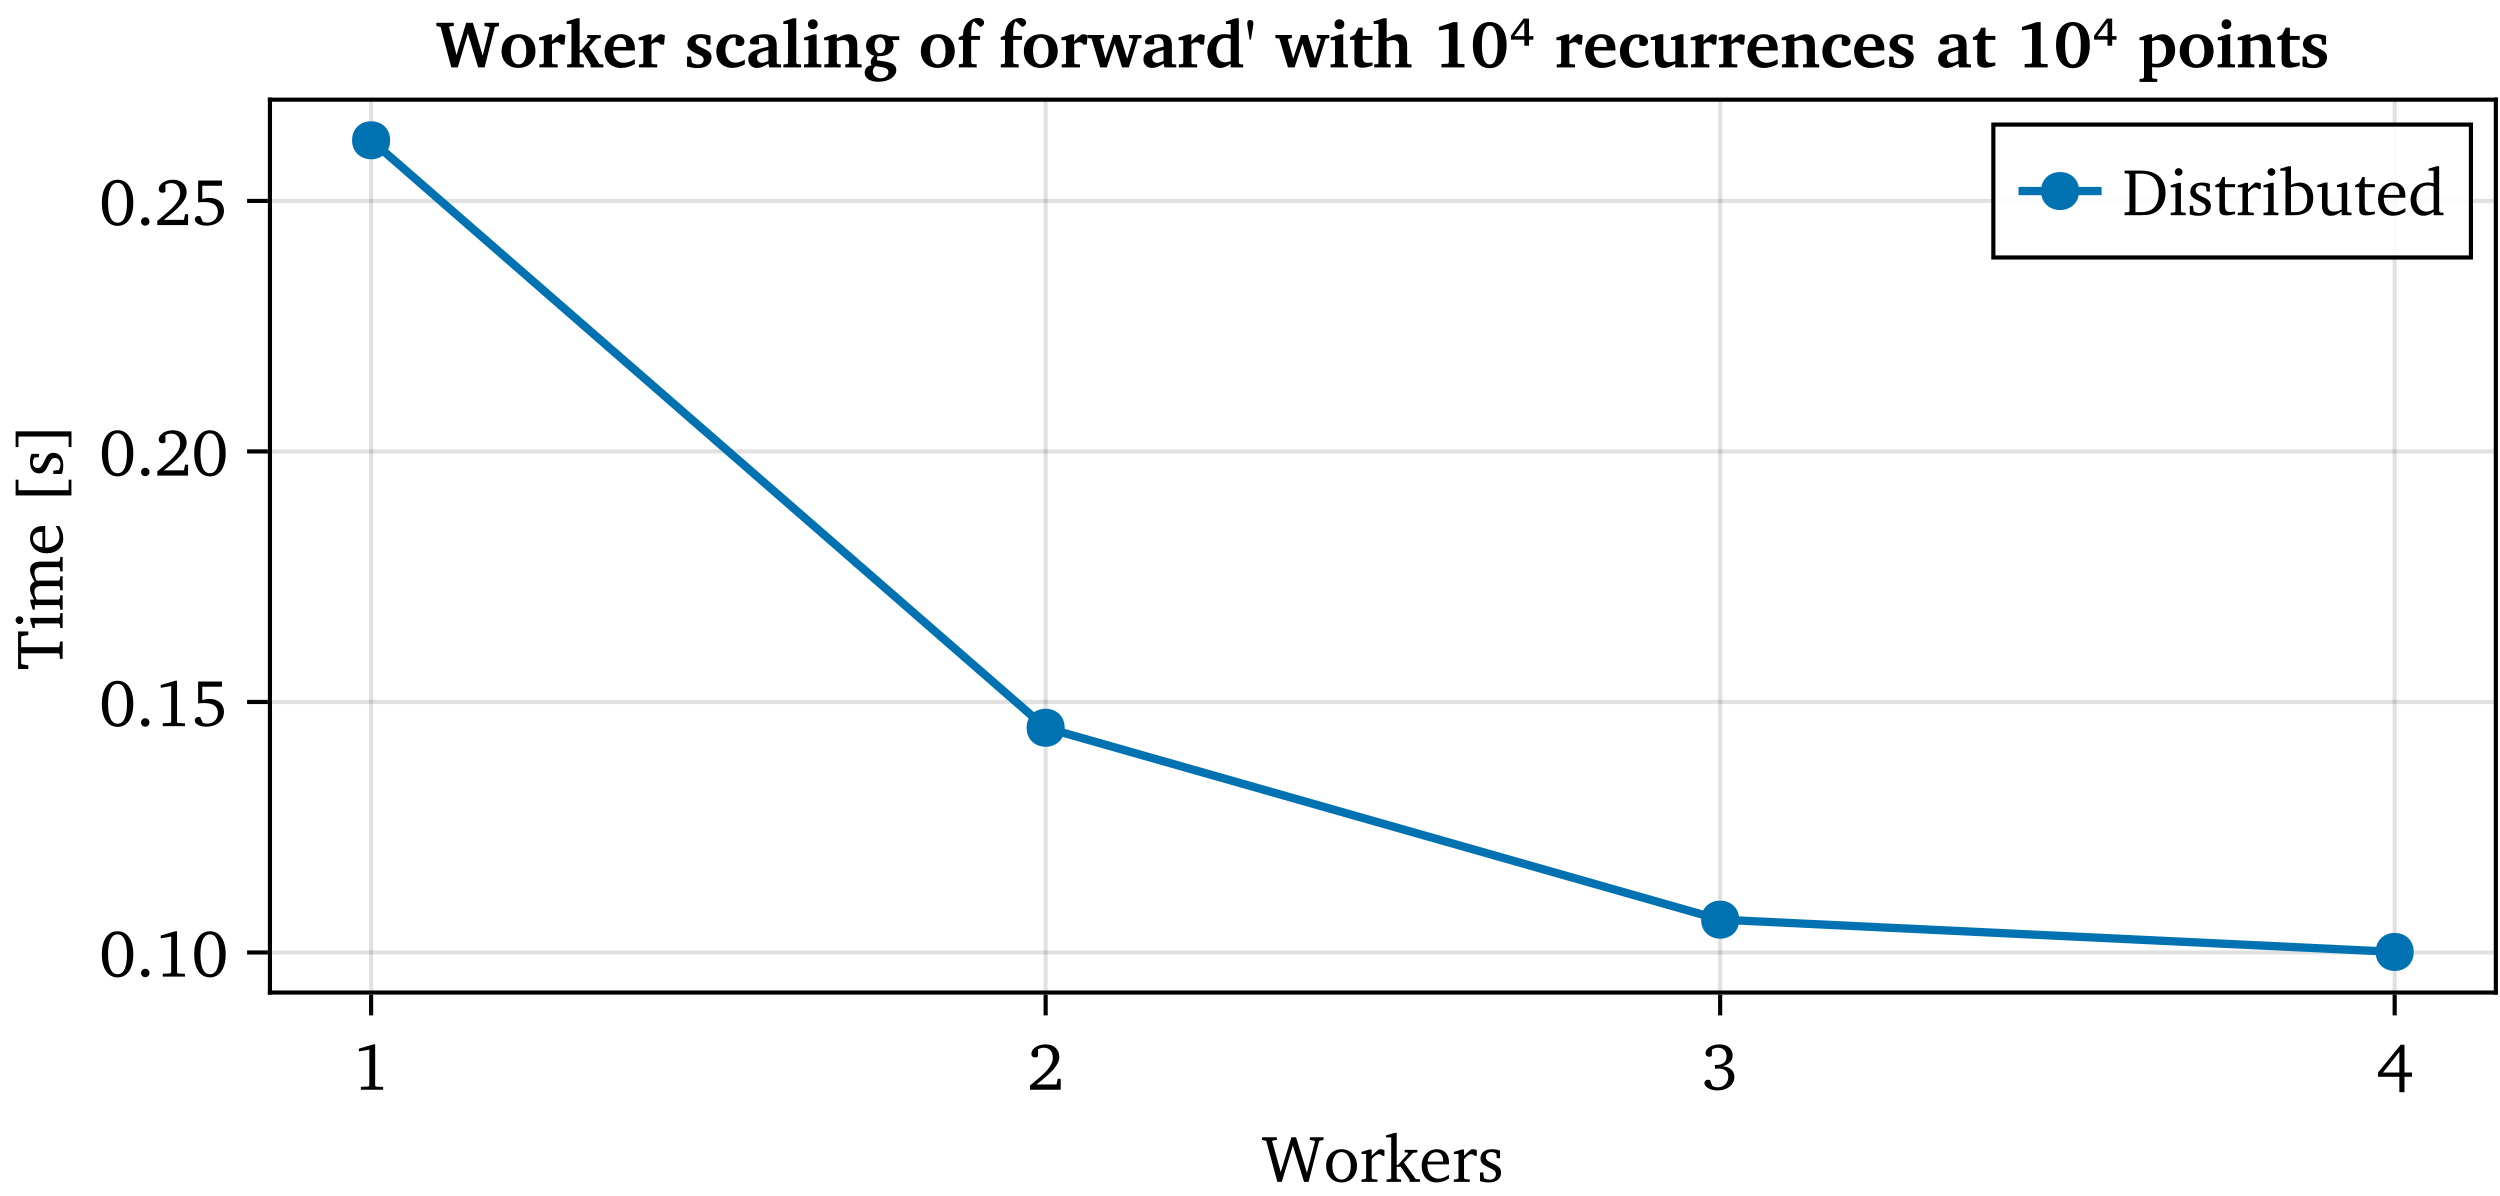 <?xml version="1.0" encoding="UTF-8"?>
<svg xmlns="http://www.w3.org/2000/svg" xmlns:xlink="http://www.w3.org/1999/xlink" width="602" height="288" viewBox="0 0 602 288">
<defs>
<g>
<g id="glyph-0-0-cf603970">
<path d="M 3.703 0 L 4.766 0 L 7.422 -8.75 L 10.125 0 L 11.219 0 L 13.766 -9.875 L 14.828 -10.094 L 14.828 -10.734 L 11.516 -10.734 L 11.516 -10.094 L 12.594 -9.906 L 12.766 -9.688 L 10.828 -2.172 L 8.203 -10.734 L 7.094 -10.734 L 4.516 -2.359 L 2.453 -9.75 L 2.578 -9.969 L 3.578 -10.094 L 3.578 -10.734 L 0 -10.734 L 0 -10.094 L 1.016 -9.875 Z M 3.703 0 "/>
</g>
<g id="glyph-1-0-cf603970">
<path d="M 4.297 -7.859 C 2.141 -7.859 0.594 -6.234 0.594 -3.859 C 0.594 -1.484 2.156 0.141 4.297 0.141 C 6.453 0.141 8.031 -1.484 8.031 -3.859 C 8.031 -6.219 6.469 -7.859 4.297 -7.859 Z M 4.297 -7.172 C 5.594 -7.172 6.531 -5.922 6.531 -3.859 C 6.531 -1.781 5.594 -0.547 4.297 -0.547 C 3.031 -0.547 2.094 -1.797 2.094 -3.859 C 2.094 -5.938 3.016 -7.172 4.297 -7.172 Z M 4.297 -7.172 "/>
</g>
<g id="glyph-1-1-cf603970">
<path d="M 0.484 0 L 4.344 0 L 4.344 -0.578 L 3.219 -0.656 L 2.938 -0.906 L 2.938 -5.484 C 3.594 -6.25 4.156 -6.656 4.688 -6.656 C 5.031 -6.656 5.297 -6.531 5.5 -6.266 L 6.016 -6.266 L 6.016 -7.641 C 5.688 -7.797 5.375 -7.859 5.062 -7.859 C 4.922 -7.859 4.781 -7.859 4.656 -7.828 C 4.078 -7.359 3.5 -6.844 2.938 -6.266 L 2.938 -7.781 L 2.344 -7.781 L 0.484 -7.203 L 0.484 -6.703 L 1.609 -6.703 L 1.609 -0.906 L 1.328 -0.656 L 0.484 -0.578 Z M 0.484 0 "/>
</g>
<g id="glyph-1-2-cf603970">
<path d="M 0.406 0 L 3.906 0 L 3.906 -0.578 L 3.156 -0.656 L 2.859 -0.906 L 2.859 -3.625 L 3.797 -3.625 L 5.953 -0.531 L 5.953 0 L 8.453 0 L 8.453 -0.609 L 7.422 -0.688 L 4.609 -4.656 L 6.797 -6.969 L 7.828 -7.109 L 7.828 -7.703 L 4.781 -7.703 L 4.781 -7.109 L 5.5 -7.047 L 5.609 -6.812 L 3.172 -4.078 L 2.859 -4.078 L 2.859 -11.781 L 2.25 -11.781 L 0.297 -11.203 L 0.297 -10.703 L 1.531 -10.703 L 1.531 -0.906 L 1.266 -0.656 L 0.406 -0.578 Z M 0.406 0 "/>
</g>
<g id="glyph-1-3-cf603970">
<path d="M 7.172 -1.703 C 6.25 -1.094 5.453 -0.766 4.656 -0.766 C 3.047 -0.766 1.969 -1.984 1.969 -4.031 C 1.969 -4.078 1.969 -4.141 1.969 -4.203 L 7.156 -4.203 C 7.172 -4.391 7.172 -4.547 7.172 -4.703 C 7.172 -6.672 6.031 -7.859 4.281 -7.859 C 2.141 -7.859 0.594 -6.203 0.594 -3.797 C 0.594 -1.438 2.047 0.141 4.156 0.141 C 5.172 0.141 6.203 -0.172 7.172 -0.812 Z M 5.75 -4.875 L 2.047 -4.875 C 2.141 -6.234 3.062 -7.141 4.078 -7.141 C 5.156 -7.141 5.75 -6.438 5.75 -5.141 C 5.75 -5.062 5.75 -4.953 5.75 -4.875 Z M 5.75 -4.875 "/>
</g>
<g id="glyph-1-4-cf603970">
<path d="M 5.5 -7.5 C 4.953 -7.75 4.344 -7.859 3.625 -7.859 C 1.812 -7.859 0.797 -7.031 0.797 -5.609 C 0.797 -4.547 1.5 -4.031 2.859 -3.422 C 3.922 -2.938 4.5 -2.656 4.5 -1.828 C 4.5 -1.078 3.922 -0.531 2.984 -0.531 C 2.531 -0.531 2.078 -0.656 1.625 -0.906 L 1.438 -2.266 L 0.672 -2.266 L 0.672 -0.188 C 1.234 0.016 1.938 0.141 2.75 0.141 C 4.641 0.141 5.75 -0.766 5.75 -2.25 C 5.75 -2.844 5.516 -3.328 5.141 -3.625 C 4.609 -4.062 4 -4.281 3.438 -4.562 C 2.547 -4.984 2.078 -5.328 2.078 -6.016 C 2.078 -6.734 2.562 -7.172 3.406 -7.172 C 3.797 -7.172 4.172 -7.062 4.594 -6.828 L 4.719 -5.703 L 5.5 -5.703 Z M 5.5 -7.5 "/>
</g>
<g id="glyph-2-0-cf603970">
<path d="M 0.484 0 L 4.344 0 L 4.344 -0.578 L 3.219 -0.656 L 2.938 -0.906 L 2.938 -5.484 C 3.594 -6.25 4.156 -6.656 4.688 -6.656 C 5.031 -6.656 5.297 -6.531 5.5 -6.266 L 6.016 -6.266 L 6.016 -7.641 C 5.688 -7.797 5.375 -7.859 5.062 -7.859 C 4.922 -7.859 4.781 -7.859 4.656 -7.828 C 4.078 -7.359 3.5 -6.844 2.938 -6.266 L 2.938 -7.781 L 2.344 -7.781 L 0.484 -7.203 L 0.484 -6.703 L 1.609 -6.703 L 1.609 -0.906 L 1.328 -0.656 L 0.484 -0.578 Z M 0.484 0 "/>
</g>
<g id="glyph-3-0-cf603970">
<path d="M 4.969 -10.922 L 1.5 -9.891 L 1.5 -9.219 L 4.016 -9.656 L 4.016 -1.062 L 3.828 -0.781 L 1.984 -0.688 L 1.984 0 L 7.344 0 L 7.344 -0.672 L 5.609 -0.75 L 5.422 -0.984 L 5.422 -10.922 Z M 4.969 -10.922 "/>
</g>
<g id="glyph-3-1-cf603970">
<path d="M 2.25 -1.266 C 5.797 -4.078 7.734 -5.891 7.734 -7.906 C 7.734 -9.719 6.469 -10.922 4.406 -10.922 C 2.422 -10.922 1.016 -9.797 1.016 -8.672 C 1.016 -8.125 1.344 -7.781 1.906 -7.781 C 2.156 -7.781 2.406 -7.859 2.625 -8.016 L 2.625 -9.734 C 3.109 -10 3.562 -10.109 4.047 -10.109 C 5.375 -10.109 6.172 -9.219 6.172 -7.703 C 6.172 -5.594 4.172 -3.859 0.672 -1.016 L 0.672 0 L 8.078 0 L 8.078 -2.625 L 7.359 -2.625 L 7.078 -1.266 Z M 2.25 -1.266 "/>
</g>
<g id="glyph-3-2-cf603970">
<path d="M 5.078 -5.641 C 6.641 -6.094 7.453 -7.016 7.453 -8.234 C 7.453 -9.859 6.219 -10.922 4.297 -10.922 C 2.297 -10.922 0.922 -9.859 0.922 -8.797 C 0.922 -8.281 1.281 -7.938 1.797 -7.938 C 2.047 -7.938 2.25 -8 2.453 -8.141 L 2.453 -9.641 C 2.906 -9.969 3.406 -10.109 3.969 -10.109 C 5.203 -10.109 6 -9.297 6 -8.031 C 6 -6.734 5.141 -5.969 3.516 -5.969 C 3.406 -5.969 3.297 -5.984 3.188 -5.984 L 3.188 -5.047 C 3.484 -5.094 3.781 -5.109 4.031 -5.109 C 5.562 -5.109 6.406 -4.375 6.406 -3.109 C 6.406 -1.688 5.344 -0.578 3.891 -0.578 C 3.406 -0.578 2.953 -0.703 2.531 -0.953 L 2.031 -2.312 C 1.859 -2.391 1.703 -2.406 1.547 -2.406 C 1.047 -2.406 0.656 -2.047 0.656 -1.578 C 0.656 -0.766 1.922 0.172 3.828 0.172 C 6.281 0.172 7.875 -1.281 7.875 -3.078 C 7.875 -4.531 6.844 -5.516 5.078 -5.641 Z M 5.078 -5.641 "/>
</g>
<g id="glyph-3-3-cf603970">
<path d="M 5.891 -10.828 L 0.438 -4.141 L 0.438 -3.109 L 5.578 -3.109 L 5.578 0.594 L 6.812 0.594 L 6.812 -3.109 L 8.625 -3.109 L 8.625 -4.141 L 6.812 -4.141 L 6.812 -10.828 Z M 5.578 -9.094 L 5.578 -4.141 L 1.625 -4.141 Z M 5.578 -9.094 "/>
</g>
<g id="glyph-3-4-cf603970">
<path d="M 2.219 -1.891 C 1.656 -1.891 1.203 -1.438 1.203 -0.859 C 1.203 -0.281 1.656 0.141 2.219 0.141 C 2.781 0.141 3.234 -0.297 3.234 -0.859 C 3.234 -1.438 2.781 -1.891 2.219 -1.891 Z M 2.219 -1.891 "/>
</g>
<g id="glyph-4-0-cf603970">
<path d="M -10.734 -0.25 L -8.266 -0.25 L -8.266 -1.141 L -9.766 -1.359 L -10 -1.578 L -10 -4.047 L -0.953 -4.047 L -0.734 -3.766 L -0.656 -2.688 L 0 -2.688 L 0 -6.859 L -0.656 -6.859 L -0.734 -5.797 L -0.953 -5.5 L -10 -5.5 L -10 -7.969 L -9.766 -8.188 L -8.266 -8.422 L -8.266 -9.297 L -10.734 -9.297 Z M -10.734 -0.25 "/>
</g>
<g id="glyph-5-0-cf603970">
<path d="M -11.328 -2.469 C -11.328 -1.953 -10.922 -1.531 -10.406 -1.531 C -9.891 -1.531 -9.484 -1.953 -9.484 -2.469 C -9.484 -2.969 -9.891 -3.391 -10.406 -3.391 C -10.906 -3.391 -11.328 -2.969 -11.328 -2.469 Z M -7.781 -2.406 L -7.203 -0.562 L -6.703 -0.562 L -6.703 -1.688 L -0.906 -1.688 L -0.656 -1.406 L -0.578 -0.562 L 0 -0.562 L 0 -4.156 L -0.578 -4.156 L -0.656 -3.297 L -0.906 -3.016 L -7.781 -3.016 Z M -7.781 -2.406 "/>
</g>
<g id="glyph-6-0-cf603970">
<path d="M -6.781 -7.266 C -7.484 -6.891 -7.859 -6.281 -7.859 -5.5 C -7.859 -4.828 -7.516 -4 -6.891 -2.938 L -7.781 -2.938 L -7.781 -2.344 L -7.203 -0.484 L -6.703 -0.484 L -6.703 -1.609 L -0.906 -1.609 L -0.656 -1.344 L -0.578 -0.484 L 0 -0.484 L 0 -3.984 L -0.578 -3.984 L -0.656 -3.219 L -0.906 -2.938 L -6.266 -2.938 C -6.625 -3.641 -6.797 -4.234 -6.797 -4.766 C -6.797 -5.734 -6.266 -6.172 -5.156 -6.172 L -0.906 -6.172 L -0.656 -5.906 L -0.578 -5.141 L 0 -5.141 L 0 -8.547 L -0.578 -8.547 L -0.656 -7.797 L -0.906 -7.5 L -6.266 -7.5 C -6.609 -8.188 -6.797 -8.797 -6.797 -9.312 C -6.797 -10.297 -6.266 -10.75 -5.156 -10.75 L -0.906 -10.75 L -0.656 -10.469 L -0.578 -9.719 L 0 -9.719 L 0 -13.203 L -0.578 -13.203 L -0.656 -12.359 L -0.906 -12.078 L -5.422 -12.078 C -7.016 -12.078 -7.859 -11.281 -7.859 -10.016 C -7.859 -9.375 -7.484 -8.469 -6.781 -7.266 Z M -6.781 -7.266 "/>
</g>
<g id="glyph-6-1-cf603970">
<path d="M -11.328 -0.734 L -10.641 -0.734 L -10.641 -3.266 L 1.438 -3.266 L 1.438 -0.734 L 2.125 -0.734 L 2.125 -4.516 L -11.328 -4.516 Z M -11.328 -0.734 "/>
</g>
<g id="glyph-7-0-cf603970">
<path d="M -1.703 -7.172 C -1.094 -6.25 -0.766 -5.453 -0.766 -4.656 C -0.766 -3.047 -1.984 -1.969 -4.031 -1.969 C -4.078 -1.969 -4.141 -1.969 -4.203 -1.969 L -4.203 -7.156 C -4.391 -7.172 -4.547 -7.172 -4.703 -7.172 C -6.672 -7.172 -7.859 -6.031 -7.859 -4.281 C -7.859 -2.141 -6.203 -0.594 -3.797 -0.594 C -1.438 -0.594 0.141 -2.047 0.141 -4.156 C 0.141 -5.172 -0.172 -6.203 -0.812 -7.172 Z M -4.875 -5.75 L -4.875 -2.047 C -6.234 -2.141 -7.141 -3.062 -7.141 -4.078 C -7.141 -5.156 -6.438 -5.75 -5.141 -5.75 C -5.062 -5.75 -4.953 -5.75 -4.875 -5.75 Z M -4.875 -5.75 "/>
</g>
<g id="glyph-8-0-cf603970">
</g>
<g id="glyph-9-0-cf603970">
<path d="M -11.328 -2.219 L 2.109 -2.219 L 2.109 -6.016 L 1.438 -6.016 L 1.438 -3.484 L -10.641 -3.484 L -10.641 -6.016 L -11.328 -6.016 Z M -11.328 -2.219 "/>
</g>
<g id="glyph-10-0-cf603970">
<path d="M -7.5 -5.5 C -7.75 -4.953 -7.859 -4.344 -7.859 -3.625 C -7.859 -1.812 -7.031 -0.797 -5.609 -0.797 C -4.547 -0.797 -4.031 -1.5 -3.422 -2.859 C -2.938 -3.922 -2.656 -4.5 -1.828 -4.5 C -1.078 -4.5 -0.531 -3.922 -0.531 -2.984 C -0.531 -2.531 -0.656 -2.078 -0.906 -1.625 L -2.266 -1.438 L -2.266 -0.672 L -0.188 -0.672 C 0.016 -1.234 0.141 -1.938 0.141 -2.75 C 0.141 -4.641 -0.766 -5.75 -2.25 -5.75 C -2.844 -5.75 -3.328 -5.516 -3.625 -5.141 C -4.062 -4.609 -4.281 -4 -4.562 -3.438 C -4.984 -2.547 -5.328 -2.078 -6.016 -2.078 C -6.734 -2.078 -7.172 -2.562 -7.172 -3.406 C -7.172 -3.797 -7.062 -4.172 -6.828 -4.594 L -5.703 -4.719 L -5.703 -5.5 Z M -7.5 -5.5 "/>
</g>
<g id="glyph-11-0-cf603970">
<path d="M 4.453 -10.922 C 2.156 -10.922 0.656 -8.906 0.656 -5.375 C 0.656 -1.844 2.156 0.188 4.453 0.188 C 6.734 0.188 8.234 -1.844 8.234 -5.375 C 8.234 -8.906 6.734 -10.922 4.453 -10.922 Z M 4.453 -10.172 C 5.922 -10.172 6.719 -8.547 6.719 -5.375 C 6.719 -2.203 5.922 -0.578 4.453 -0.578 C 2.969 -0.578 2.156 -2.188 2.156 -5.359 C 2.156 -8.547 2.969 -10.172 4.453 -10.172 Z M 4.453 -10.172 "/>
</g>
<g id="glyph-12-0-cf603970">
<path d="M 2.219 -1.891 C 1.656 -1.891 1.203 -1.438 1.203 -0.859 C 1.203 -0.281 1.656 0.141 2.219 0.141 C 2.781 0.141 3.234 -0.297 3.234 -0.859 C 3.234 -1.438 2.781 -1.891 2.219 -1.891 Z M 2.219 -1.891 "/>
</g>
<g id="glyph-13-0-cf603970">
<path d="M 4.969 -10.922 L 1.5 -9.891 L 1.5 -9.219 L 4.016 -9.656 L 4.016 -1.062 L 3.828 -0.781 L 1.984 -0.688 L 1.984 0 L 7.344 0 L 7.344 -0.672 L 5.609 -0.75 L 5.422 -0.984 L 5.422 -10.922 Z M 4.969 -10.922 "/>
</g>
<g id="glyph-13-1-cf603970">
<path d="M 4.453 -10.922 C 2.156 -10.922 0.656 -8.906 0.656 -5.375 C 0.656 -1.844 2.156 0.188 4.453 0.188 C 6.734 0.188 8.234 -1.844 8.234 -5.375 C 8.234 -8.906 6.734 -10.922 4.453 -10.922 Z M 4.453 -10.172 C 5.922 -10.172 6.719 -8.547 6.719 -5.375 C 6.719 -2.203 5.922 -0.578 4.453 -0.578 C 2.969 -0.578 2.156 -2.188 2.156 -5.359 C 2.156 -8.547 2.969 -10.172 4.453 -10.172 Z M 4.453 -10.172 "/>
</g>
<g id="glyph-13-2-cf603970">
<path d="M 2.25 -1.266 C 5.797 -4.078 7.734 -5.891 7.734 -7.906 C 7.734 -9.719 6.469 -10.922 4.406 -10.922 C 2.422 -10.922 1.016 -9.797 1.016 -8.672 C 1.016 -8.125 1.344 -7.781 1.906 -7.781 C 2.156 -7.781 2.406 -7.859 2.625 -8.016 L 2.625 -9.734 C 3.109 -10 3.562 -10.109 4.047 -10.109 C 5.375 -10.109 6.172 -9.219 6.172 -7.703 C 6.172 -5.594 4.172 -3.859 0.672 -1.016 L 0.672 0 L 8.078 0 L 8.078 -2.625 L 7.359 -2.625 L 7.078 -1.266 Z M 2.25 -1.266 "/>
</g>
<g id="glyph-14-0-cf603970">
<path d="M 4.453 -10.922 C 2.156 -10.922 0.656 -8.906 0.656 -5.375 C 0.656 -1.844 2.156 0.188 4.453 0.188 C 6.734 0.188 8.234 -1.844 8.234 -5.375 C 8.234 -8.906 6.734 -10.922 4.453 -10.922 Z M 4.453 -10.172 C 5.922 -10.172 6.719 -8.547 6.719 -5.375 C 6.719 -2.203 5.922 -0.578 4.453 -0.578 C 2.969 -0.578 2.156 -2.188 2.156 -5.359 C 2.156 -8.547 2.969 -10.172 4.453 -10.172 Z M 4.453 -10.172 "/>
</g>
<g id="glyph-15-0-cf603970">
<path d="M 4.969 -10.922 L 1.5 -9.891 L 1.5 -9.219 L 4.016 -9.656 L 4.016 -1.062 L 3.828 -0.781 L 1.984 -0.688 L 1.984 0 L 7.344 0 L 7.344 -0.672 L 5.609 -0.75 L 5.422 -0.984 L 5.422 -10.922 Z M 4.969 -10.922 "/>
</g>
<g id="glyph-15-1-cf603970">
<path d="M 1.609 -10.734 L 1.609 -5.453 C 1.969 -5.516 2.438 -5.547 3.031 -5.547 C 5.25 -5.547 6.359 -4.797 6.359 -3.156 C 6.359 -1.656 5.328 -0.594 3.828 -0.594 C 3.469 -0.594 3.109 -0.656 2.75 -0.781 L 2.109 -2.156 C 1.953 -2.188 1.828 -2.203 1.734 -2.203 C 1.188 -2.203 0.797 -1.859 0.797 -1.359 C 0.797 -0.594 1.906 0.141 3.547 0.141 C 6.172 0.141 7.828 -1.406 7.828 -3.469 C 7.828 -5.297 6.469 -6.547 4.312 -6.547 C 3.812 -6.547 3.234 -6.469 2.609 -6.281 L 2.609 -9.484 L 7.344 -9.484 L 7.344 -10.734 Z M 1.609 -10.734 "/>
</g>
<g id="glyph-16-0-cf603970">
<path d="M 4.453 -10.922 C 2.156 -10.922 0.656 -8.906 0.656 -5.375 C 0.656 -1.844 2.156 0.188 4.453 0.188 C 6.734 0.188 8.234 -1.844 8.234 -5.375 C 8.234 -8.906 6.734 -10.922 4.453 -10.922 Z M 4.453 -10.172 C 5.922 -10.172 6.719 -8.547 6.719 -5.375 C 6.719 -2.203 5.922 -0.578 4.453 -0.578 C 2.969 -0.578 2.156 -2.188 2.156 -5.359 C 2.156 -8.547 2.969 -10.172 4.453 -10.172 Z M 4.453 -10.172 "/>
</g>
<g id="glyph-17-0-cf603970">
<path d="M 2.219 -1.891 C 1.656 -1.891 1.203 -1.438 1.203 -0.859 C 1.203 -0.281 1.656 0.141 2.219 0.141 C 2.781 0.141 3.234 -0.297 3.234 -0.859 C 3.234 -1.438 2.781 -1.891 2.219 -1.891 Z M 2.219 -1.891 "/>
</g>
<g id="glyph-18-0-cf603970">
<path d="M 2.25 -1.266 C 5.797 -4.078 7.734 -5.891 7.734 -7.906 C 7.734 -9.719 6.469 -10.922 4.406 -10.922 C 2.422 -10.922 1.016 -9.797 1.016 -8.672 C 1.016 -8.125 1.344 -7.781 1.906 -7.781 C 2.156 -7.781 2.406 -7.859 2.625 -8.016 L 2.625 -9.734 C 3.109 -10 3.562 -10.109 4.047 -10.109 C 5.375 -10.109 6.172 -9.219 6.172 -7.703 C 6.172 -5.594 4.172 -3.859 0.672 -1.016 L 0.672 0 L 8.078 0 L 8.078 -2.625 L 7.359 -2.625 L 7.078 -1.266 Z M 2.25 -1.266 "/>
</g>
<g id="glyph-18-1-cf603970">
<path d="M 1.609 -10.734 L 1.609 -5.453 C 1.969 -5.516 2.438 -5.547 3.031 -5.547 C 5.25 -5.547 6.359 -4.797 6.359 -3.156 C 6.359 -1.656 5.328 -0.594 3.828 -0.594 C 3.469 -0.594 3.109 -0.656 2.75 -0.781 L 2.109 -2.156 C 1.953 -2.188 1.828 -2.203 1.734 -2.203 C 1.188 -2.203 0.797 -1.859 0.797 -1.359 C 0.797 -0.594 1.906 0.141 3.547 0.141 C 6.172 0.141 7.828 -1.406 7.828 -3.469 C 7.828 -5.297 6.469 -6.547 4.312 -6.547 C 3.812 -6.547 3.234 -6.469 2.609 -6.281 L 2.609 -9.484 L 7.344 -9.484 L 7.344 -10.734 Z M 1.609 -10.734 "/>
</g>
<g id="glyph-19-0-cf603970">
<path d="M 3.625 0 L 5.188 0 L 7.609 -8.188 L 10.094 0 L 11.641 0 L 14.094 -9.734 L 15.109 -9.953 L 15.109 -10.734 L 11.609 -10.734 L 11.609 -9.953 L 12.672 -9.766 L 12.859 -9.531 L 11.188 -2.812 L 8.812 -10.734 L 7.203 -10.734 L 4.891 -2.984 L 3.109 -9.625 L 3.234 -9.859 L 4.219 -9.969 L 4.219 -10.734 L 0.031 -10.734 L 0.031 -9.953 L 1.047 -9.734 Z M 3.625 0 "/>
</g>
<g id="glyph-19-1-cf603970">
<path d="M 0.469 0 L 4.875 0 L 4.875 -0.719 L 3.75 -0.781 L 3.5 -1.031 L 3.5 -5.609 C 4 -5.922 4.391 -6.062 4.641 -6.062 C 5.109 -6.062 5.438 -5.891 5.688 -5.484 L 6.516 -5.484 L 6.719 -7.703 C 6.375 -7.875 6.016 -7.969 5.656 -7.969 C 5.547 -7.969 5.422 -7.953 5.312 -7.938 C 4.656 -7.469 4.016 -6.922 3.438 -6.297 L 3.5 -7.938 L 2.734 -7.938 L 0.391 -7.188 L 0.391 -6.547 L 1.531 -6.547 L 1.531 -1.031 L 1.312 -0.781 L 0.469 -0.719 Z M 0.469 0 "/>
</g>
<g id="glyph-19-2-cf603970">
<path d="M 6.312 -7.594 C 5.5 -7.875 4.703 -8 3.906 -8 C 1.938 -8 0.766 -6.984 0.766 -5.609 C 0.766 -4.656 1.375 -4.094 2.562 -3.5 C 3.812 -2.875 4.672 -2.719 4.672 -1.859 C 4.672 -1.156 4.172 -0.703 3.312 -0.703 C 2.828 -0.703 2.391 -0.812 1.969 -1.047 L 1.812 -1.219 L 1.625 -2.594 L 0.656 -2.594 L 0.656 -0.219 C 1.641 0.047 2.531 0.172 3.297 0.172 C 5.359 0.172 6.562 -0.844 6.562 -2.469 C 6.562 -3.609 5.641 -4.047 4.219 -4.734 C 3.281 -5.203 2.734 -5.469 2.734 -6.141 C 2.734 -6.734 3.172 -7.109 3.953 -7.109 C 4.312 -7.109 4.672 -7.016 5.016 -6.844 L 5.203 -6.672 L 5.359 -5.469 L 6.312 -5.469 Z M 6.312 -7.594 "/>
</g>
<g id="glyph-19-3-cf603970">
<path d="M 7.422 -0.719 L 7.422 -1.859 C 6.641 -1.375 5.891 -1.141 5.203 -1.141 C 3.719 -1.141 2.734 -2.266 2.734 -4.188 C 2.734 -6.016 3.719 -7.172 4.828 -7.172 C 4.938 -7.172 5.078 -7.156 5.234 -7.125 L 5.234 -5.422 C 5.516 -5.219 5.828 -5.125 6.172 -5.125 C 6.859 -5.125 7.328 -5.578 7.328 -6.203 C 7.328 -7.188 6.344 -7.953 4.688 -7.953 C 2.281 -7.953 0.562 -6.234 0.562 -3.812 C 0.562 -1.484 2.078 0.125 4.406 0.125 C 5.422 0.125 6.406 -0.156 7.422 -0.719 Z M 7.422 -0.719 "/>
</g>
<g id="glyph-19-4-cf603970">
<path d="M 5.484 -0.906 L 5.703 0 L 8.547 0 L 8.547 -0.703 L 7.703 -0.781 L 7.484 -1.016 L 7.484 -5.156 C 7.484 -7.203 6.734 -7.984 4.5 -7.984 C 2.391 -7.984 1.016 -7.047 1.016 -6.125 C 1.016 -5.703 1.266 -5.531 1.75 -5.531 L 3.219 -5.531 L 3.219 -7.047 C 3.5 -7.109 3.75 -7.141 3.984 -7.141 C 5.047 -7.141 5.5 -6.625 5.5 -5.469 L 5.5 -4.984 C 2.156 -4.234 0.641 -3.781 0.641 -1.938 C 0.641 -0.719 1.5 0.141 2.734 0.141 C 3.594 0.141 4.469 -0.219 5.484 -0.906 Z M 5.484 -1.562 C 4.859 -1.25 4.359 -1.094 3.938 -1.094 C 3.203 -1.094 2.75 -1.547 2.75 -2.281 C 2.75 -3.344 3.594 -3.766 5.484 -4.172 Z M 5.484 -1.562 "/>
</g>
<g id="glyph-19-5-cf603970">
<path d="M 0.375 0 L 4.656 0 L 4.656 -0.703 L 3.734 -0.797 L 3.484 -1.062 L 3.484 -11.828 L 2.781 -11.828 L 0.375 -11.062 L 0.375 -10.438 L 1.516 -10.438 L 1.516 -1.031 L 1.297 -0.797 L 0.375 -0.703 Z M 0.375 0 "/>
</g>
<g id="glyph-19-6-cf603970">
<path d="M 2.594 -11.578 C 1.938 -11.578 1.438 -11.078 1.438 -10.391 C 1.438 -9.688 1.969 -9.203 2.609 -9.203 C 3.281 -9.203 3.797 -9.703 3.797 -10.422 C 3.797 -11.078 3.312 -11.578 2.594 -11.578 Z M 2.766 -7.938 L 0.516 -7.188 L 0.516 -6.547 L 1.562 -6.547 L 1.562 -1.031 L 1.344 -0.781 L 0.484 -0.719 L 0.484 0 L 4.672 0 L 4.672 -0.719 L 3.781 -0.781 L 3.531 -1.031 L 3.531 -7.938 Z M 2.766 -7.938 "/>
</g>
<g id="glyph-19-7-cf603970">
<path d="M 0.5 0 L 4.453 0 L 4.453 -0.719 L 3.75 -0.781 L 3.516 -1.031 L 3.516 -6.297 C 4.125 -6.484 4.641 -6.578 5.047 -6.578 C 6.047 -6.578 6.484 -6.031 6.484 -4.844 L 6.484 -1.031 L 6.25 -0.781 L 5.562 -0.719 L 5.562 0 L 9.484 0 L 9.484 -0.719 L 8.641 -0.781 L 8.438 -1.031 L 8.438 -5.312 C 8.438 -7.094 7.734 -7.969 6.25 -7.969 C 5.547 -7.969 4.656 -7.609 3.516 -6.984 L 3.516 -7.938 L 2.75 -7.938 L 0.453 -7.188 L 0.453 -6.547 L 1.531 -6.547 L 1.531 -1.031 L 1.312 -0.781 L 0.5 -0.719 Z M 0.5 0 "/>
</g>
<g id="glyph-19-8-cf603970">
</g>
<g id="glyph-19-9-cf603970">
<path d="M 4.734 -7.984 C 2.219 -7.984 0.594 -6.359 0.594 -3.891 C 0.594 -1.469 2.203 0.125 4.609 0.125 C 7.141 0.125 8.75 -1.484 8.75 -3.859 C 8.75 -6.406 7.188 -7.984 4.734 -7.984 Z M 4.672 -7.141 C 5.812 -7.141 6.547 -6 6.547 -3.906 C 6.547 -1.828 5.844 -0.719 4.656 -0.719 C 3.531 -0.719 2.812 -1.859 2.812 -3.953 C 2.812 -6.016 3.531 -7.141 4.672 -7.141 Z M 4.672 -7.141 "/>
</g>
<g id="glyph-19-10-cf603970">
<path d="M 0.5 0 L 4.812 0 L 4.812 -0.734 L 3.75 -0.812 L 3.484 -1.062 L 3.484 -6.625 L 5.625 -6.625 L 5.625 -7.578 L 3.484 -7.578 L 3.484 -8.547 C 3.484 -8.594 3.484 -8.641 3.484 -8.672 C 3.484 -9.859 3.703 -10.672 4.109 -11.109 L 5.656 -9.734 C 6.266 -9.938 6.594 -10.281 6.594 -10.719 C 6.594 -11.406 6.016 -11.891 5.094 -11.891 C 4.438 -11.891 3.75 -11.656 3.156 -11.219 C 2.047 -10.406 1.516 -9.25 1.516 -7.719 L 0.484 -7.234 L 0.484 -6.625 L 1.516 -6.625 L 1.516 -1.078 L 1.297 -0.812 L 0.5 -0.734 Z M 0.5 0 "/>
</g>
<g id="glyph-19-11-cf603970">
<path d="M -0.016 -7.797 L -0.016 -7.062 L 0.938 -6.953 L 3.016 0 L 4.609 0 L 6.516 -5.75 L 8.281 0 L 9.906 0 L 12.078 -6.938 L 12.969 -7.062 L 12.969 -7.797 L 9.953 -7.797 L 9.953 -7.062 L 10.797 -6.953 L 10.906 -6.734 L 9.5 -2.109 L 7.766 -7.797 L 6.156 -7.797 L 4.281 -2.109 L 2.984 -6.719 L 3.172 -6.938 L 3.953 -7.062 L 3.953 -7.797 Z M -0.016 -7.797 "/>
</g>
<g id="glyph-19-12-cf603970">
<path d="M 6.219 -10.438 L 6.219 -7.844 C 5.641 -7.953 5.156 -8 4.719 -8 C 2.281 -8 0.594 -6.281 0.594 -3.719 C 0.594 -1.406 1.906 0.141 3.703 0.141 C 4.516 0.141 5.312 -0.219 6.219 -0.891 L 6.219 0 L 9.219 0 L 9.219 -0.703 L 8.406 -0.766 L 8.172 -1.031 L 8.172 -11.828 L 7.438 -11.828 L 5.062 -11.078 L 5.062 -10.438 Z M 6.219 -1.516 C 5.719 -1.328 5.266 -1.219 4.875 -1.219 C 3.547 -1.219 2.734 -2.25 2.734 -4.047 C 2.734 -5.953 3.688 -7.109 5.047 -7.109 C 5.375 -7.109 5.766 -7.031 6.219 -6.859 Z M 6.219 -1.516 "/>
</g>
<g id="glyph-19-13-cf603970">
<path d="M 1.25 -6.688 L 1.547 -6.688 L 2.125 -10.266 C 2.141 -10.375 2.141 -10.484 2.141 -10.578 C 2.141 -11.141 1.875 -11.422 1.391 -11.422 C 0.922 -11.422 0.656 -11.125 0.656 -10.578 C 0.656 -10.484 0.656 -10.391 0.672 -10.266 Z M 1.25 -6.688 "/>
</g>
<g id="glyph-19-14-cf603970">
<path d="M 1.344 -6.625 L 1.344 -1.969 C 1.344 -1.156 1.359 -0.641 1.922 -0.266 C 2.281 -0.016 2.719 0.078 3.25 0.078 C 3.906 0.078 4.734 -0.078 5.703 -0.438 L 5.703 -1.203 C 5.375 -1.125 5.047 -1.094 4.656 -1.094 C 3.594 -1.094 3.328 -1.5 3.328 -2.641 L 3.328 -6.625 L 5.703 -6.625 L 5.703 -7.578 L 3.328 -7.578 L 3.328 -9.562 L 2.312 -9.562 L 1.484 -7.906 L 0.297 -7.234 L 0.297 -6.625 Z M 1.344 -6.625 "/>
</g>
<g id="glyph-19-15-cf603970">
<path d="M 5.203 -10.891 L 1.75 -9.734 L 1.75 -8.906 L 4.016 -9.25 L 4.156 -9.062 L 4.156 -1.188 L 3.969 -0.891 L 2.375 -0.797 L 2.375 0 L 7.922 0 L 7.922 -0.797 L 6.422 -0.859 L 6.234 -1.125 L 6.234 -10.891 Z M 5.203 -10.891 "/>
</g>
<g id="glyph-19-16-cf603970">
<path d="M 7.859 -1.984 C 6.922 -1.391 6.062 -1.109 5.219 -1.109 C 3.625 -1.109 2.641 -2.188 2.641 -4.031 C 2.641 -4.047 2.641 -4.062 2.641 -4.078 L 7.875 -4.078 C 7.875 -4.172 7.875 -4.281 7.875 -4.391 C 7.875 -6.688 6.641 -8 4.547 -8 C 2.234 -8 0.594 -6.312 0.594 -3.875 C 0.594 -1.453 2.156 0.141 4.547 0.141 C 5.656 0.141 6.781 -0.172 7.859 -0.797 Z M 5.781 -4.922 L 2.719 -4.922 C 2.766 -6.312 3.422 -7.125 4.391 -7.125 C 5.266 -7.125 5.781 -6.438 5.781 -5.109 C 5.781 -5.047 5.781 -4.984 5.781 -4.922 Z M 5.781 -4.922 "/>
</g>
<g id="glyph-19-17-cf603970">
<path d="M 4.688 -10.922 C 2.219 -10.922 0.641 -8.891 0.641 -5.359 C 0.641 -1.828 2.219 0.188 4.688 0.188 C 7.172 0.188 8.766 -1.844 8.766 -5.359 C 8.766 -8.875 7.172 -10.922 4.688 -10.922 Z M 4.703 -10.031 C 5.969 -10.031 6.594 -8.484 6.594 -5.375 C 6.594 -2.266 5.969 -0.719 4.703 -0.719 C 3.438 -0.719 2.812 -2.281 2.812 -5.422 C 2.812 -8.5 3.469 -10.031 4.703 -10.031 Z M 4.703 -10.031 "/>
</g>
<g id="glyph-19-18-cf603970">
<path d="M 0.375 3.5 L 4.641 3.5 L 4.656 2.766 L 3.641 2.703 L 3.406 2.484 L 3.406 -0.078 C 3.938 -0.016 4.375 0.016 4.719 0.016 C 7.312 0.016 8.953 -1.641 8.953 -4.203 C 8.953 -6.453 7.625 -7.984 5.938 -7.984 C 5.156 -7.984 4.359 -7.625 3.406 -6.969 L 3.406 -7.938 L 2.688 -7.938 L 0.359 -7.188 L 0.359 -6.547 L 1.453 -6.547 L 1.453 2.453 L 1.234 2.688 L 0.375 2.766 Z M 3.406 -0.953 L 3.406 -6.297 C 3.891 -6.5 4.297 -6.609 4.672 -6.609 C 5.969 -6.609 6.781 -5.641 6.781 -3.938 C 6.781 -2.016 5.844 -0.844 4.438 -0.844 C 4.109 -0.844 3.781 -0.875 3.406 -0.953 Z M 3.406 -0.953 "/>
</g>
<g id="glyph-20-0-cf603970">
<path d="M 4.734 -7.984 C 2.219 -7.984 0.594 -6.359 0.594 -3.891 C 0.594 -1.469 2.203 0.125 4.609 0.125 C 7.141 0.125 8.75 -1.484 8.75 -3.859 C 8.75 -6.406 7.188 -7.984 4.734 -7.984 Z M 4.672 -7.141 C 5.812 -7.141 6.547 -6 6.547 -3.906 C 6.547 -1.828 5.844 -0.719 4.656 -0.719 C 3.531 -0.719 2.812 -1.859 2.812 -3.953 C 2.812 -6.016 3.531 -7.141 4.672 -7.141 Z M 4.672 -7.141 "/>
</g>
<g id="glyph-21-0-cf603970">
<path d="M 0.469 0 L 4.875 0 L 4.875 -0.719 L 3.75 -0.781 L 3.5 -1.031 L 3.5 -5.609 C 4 -5.922 4.391 -6.062 4.641 -6.062 C 5.109 -6.062 5.438 -5.891 5.688 -5.484 L 6.516 -5.484 L 6.719 -7.703 C 6.375 -7.875 6.016 -7.969 5.656 -7.969 C 5.547 -7.969 5.422 -7.953 5.312 -7.938 C 4.656 -7.469 4.016 -6.922 3.438 -6.297 L 3.5 -7.938 L 2.734 -7.938 L 0.391 -7.188 L 0.391 -6.547 L 1.531 -6.547 L 1.531 -1.031 L 1.312 -0.781 L 0.469 -0.719 Z M 0.469 0 "/>
</g>
<g id="glyph-21-1-cf603970">
<path d="M -0.016 -7.797 L -0.016 -7.062 L 0.938 -6.953 L 3.016 0 L 4.609 0 L 6.516 -5.75 L 8.281 0 L 9.906 0 L 12.078 -6.938 L 12.969 -7.062 L 12.969 -7.797 L 9.953 -7.797 L 9.953 -7.062 L 10.797 -6.953 L 10.906 -6.734 L 9.5 -2.109 L 7.766 -7.797 L 6.156 -7.797 L 4.281 -2.109 L 2.984 -6.719 L 3.172 -6.938 L 3.953 -7.062 L 3.953 -7.797 Z M -0.016 -7.797 "/>
</g>
<g id="glyph-21-2-cf603970">
<path d="M 7.422 -0.719 L 7.422 -1.859 C 6.641 -1.375 5.891 -1.141 5.203 -1.141 C 3.719 -1.141 2.734 -2.266 2.734 -4.188 C 2.734 -6.016 3.719 -7.172 4.828 -7.172 C 4.938 -7.172 5.078 -7.156 5.234 -7.125 L 5.234 -5.422 C 5.516 -5.219 5.828 -5.125 6.172 -5.125 C 6.859 -5.125 7.328 -5.578 7.328 -6.203 C 7.328 -7.188 6.344 -7.953 4.688 -7.953 C 2.281 -7.953 0.562 -6.234 0.562 -3.812 C 0.562 -1.484 2.078 0.125 4.406 0.125 C 5.422 0.125 6.406 -0.156 7.422 -0.719 Z M 7.422 -0.719 "/>
</g>
<g id="glyph-21-3-cf603970">
<path d="M 2.625 -7.984 L 0.375 -7.219 L 0.375 -6.594 L 1.406 -6.594 L 1.406 -2.594 C 1.406 -0.75 2.109 0.141 3.594 0.141 C 4.453 0.141 5.281 -0.219 6.281 -0.875 L 6.281 0 L 9.312 0 L 9.312 -0.719 L 8.484 -0.781 L 8.25 -1.031 L 8.25 -7.984 L 7.516 -7.984 L 5.25 -7.219 L 5.25 -6.594 L 6.281 -6.594 L 6.281 -1.484 C 5.766 -1.328 5.312 -1.234 4.906 -1.234 C 3.812 -1.234 3.391 -1.781 3.391 -3.031 L 3.391 -7.984 Z M 2.625 -7.984 "/>
</g>
<g id="glyph-21-4-cf603970">
<path d="M 6.312 -7.594 C 5.5 -7.875 4.703 -8 3.906 -8 C 1.938 -8 0.766 -6.984 0.766 -5.609 C 0.766 -4.656 1.375 -4.094 2.562 -3.5 C 3.812 -2.875 4.672 -2.719 4.672 -1.859 C 4.672 -1.156 4.172 -0.703 3.312 -0.703 C 2.828 -0.703 2.391 -0.812 1.969 -1.047 L 1.812 -1.219 L 1.625 -2.594 L 0.656 -2.594 L 0.656 -0.219 C 1.641 0.047 2.531 0.172 3.297 0.172 C 5.359 0.172 6.562 -0.844 6.562 -2.469 C 6.562 -3.609 5.641 -4.047 4.219 -4.734 C 3.281 -5.203 2.734 -5.469 2.734 -6.141 C 2.734 -6.734 3.172 -7.109 3.953 -7.109 C 4.312 -7.109 4.672 -7.016 5.016 -6.844 L 5.203 -6.672 L 5.359 -5.469 L 6.312 -5.469 Z M 6.312 -7.594 "/>
</g>
<g id="glyph-22-0-cf603970">
<path d="M 0.406 0 L 4.438 0 L 4.438 -0.703 L 3.625 -0.766 L 3.422 -0.984 L 3.422 -3.609 L 4.203 -3.609 L 6.062 -0.625 L 6.062 0 L 9.141 0 L 9.141 -0.703 L 8.188 -0.781 L 5.641 -4.906 L 7.469 -6.938 L 8.516 -7.078 L 8.516 -7.781 L 5.25 -7.781 L 5.25 -7.078 L 5.953 -6.984 L 6.062 -6.812 L 3.781 -4.141 L 3.422 -4.141 L 3.422 -11.828 L 2.75 -11.828 L 0.281 -11.078 L 0.281 -10.453 L 1.453 -10.453 L 1.453 -1.031 L 1.234 -0.781 L 0.406 -0.703 Z M 0.406 0 "/>
</g>
<g id="glyph-22-1-cf603970">
<path d="M 6.516 -7.484 C 5.734 -7.812 4.984 -7.953 4.297 -7.953 C 2.172 -7.953 0.875 -6.828 0.875 -5.203 C 0.875 -4.047 1.562 -3.172 2.859 -2.797 C 2.266 -2.266 1.984 -1.812 1.984 -1.281 C 1.984 -1.062 2.047 -0.781 2.188 -0.484 C 1.172 -0.391 0.547 0.281 0.547 1.281 C 0.547 2.594 1.75 3.469 3.859 3.469 C 6.438 3.469 8.156 2.141 8.156 0.641 C 8.156 -0.719 6.969 -1.203 4.656 -1.531 L 3.562 -1.688 C 3.531 -1.844 3.516 -1.984 3.516 -2.109 C 3.516 -2.297 3.562 -2.5 3.641 -2.703 C 3.812 -2.688 3.969 -2.688 4.109 -2.688 C 6.219 -2.688 7.5 -3.812 7.5 -5.344 C 7.5 -5.766 7.391 -6.156 7.156 -6.578 L 8.875 -6.578 L 8.875 -7.484 Z M 4.266 -7.203 C 4.969 -7.203 5.531 -6.516 5.531 -5.359 C 5.531 -4.141 4.984 -3.406 4.234 -3.406 C 3.469 -3.406 2.922 -4.125 2.922 -5.344 C 2.922 -6.516 3.469 -7.203 4.266 -7.203 Z M 3.172 -0.297 L 4.531 -0.078 C 5.656 0.109 6.25 0.344 6.25 1.125 C 6.25 1.938 5.5 2.625 4.359 2.625 C 3.281 2.625 2.5 1.891 2.5 1.031 C 2.5 0.516 2.719 0.062 3.172 -0.297 Z M 3.172 -0.297 "/>
</g>
<g id="glyph-22-2-cf603970">
<path d="M 0.5 0 L 4.812 0 L 4.812 -0.734 L 3.75 -0.812 L 3.484 -1.062 L 3.484 -6.625 L 5.625 -6.625 L 5.625 -7.578 L 3.484 -7.578 L 3.484 -8.547 C 3.484 -8.594 3.484 -8.641 3.484 -8.672 C 3.484 -9.859 3.703 -10.672 4.109 -11.109 L 5.656 -9.734 C 6.266 -9.938 6.594 -10.281 6.594 -10.719 C 6.594 -11.406 6.016 -11.891 5.094 -11.891 C 4.438 -11.891 3.75 -11.656 3.156 -11.219 C 2.047 -10.406 1.516 -9.25 1.516 -7.719 L 0.484 -7.234 L 0.484 -6.625 L 1.516 -6.625 L 1.516 -1.078 L 1.297 -0.812 L 0.5 -0.734 Z M 0.5 0 "/>
</g>
<g id="glyph-23-0-cf603970">
<path d="M 7.859 -1.984 C 6.922 -1.391 6.062 -1.109 5.219 -1.109 C 3.625 -1.109 2.641 -2.188 2.641 -4.031 C 2.641 -4.047 2.641 -4.062 2.641 -4.078 L 7.875 -4.078 C 7.875 -4.172 7.875 -4.281 7.875 -4.391 C 7.875 -6.688 6.641 -8 4.547 -8 C 2.234 -8 0.594 -6.312 0.594 -3.875 C 0.594 -1.453 2.156 0.141 4.547 0.141 C 5.656 0.141 6.781 -0.172 7.859 -0.797 Z M 5.781 -4.922 L 2.719 -4.922 C 2.766 -6.312 3.422 -7.125 4.391 -7.125 C 5.266 -7.125 5.781 -6.438 5.781 -5.109 C 5.781 -5.047 5.781 -4.984 5.781 -4.922 Z M 5.781 -4.922 "/>
</g>
<g id="glyph-23-1-cf603970">
</g>
<g id="glyph-24-0-cf603970">
<path d="M 2.594 -11.578 C 1.938 -11.578 1.438 -11.078 1.438 -10.391 C 1.438 -9.688 1.969 -9.203 2.609 -9.203 C 3.281 -9.203 3.797 -9.703 3.797 -10.422 C 3.797 -11.078 3.312 -11.578 2.594 -11.578 Z M 2.766 -7.938 L 0.516 -7.188 L 0.516 -6.547 L 1.562 -6.547 L 1.562 -1.031 L 1.344 -0.781 L 0.484 -0.719 L 0.484 0 L 4.672 0 L 4.672 -0.719 L 3.781 -0.781 L 3.531 -1.031 L 3.531 -7.938 Z M 2.766 -7.938 "/>
</g>
<g id="glyph-24-1-cf603970">
<path d="M 2.625 -11.828 L 0.25 -11.078 L 0.25 -10.453 L 1.422 -10.453 L 1.422 -1.031 L 1.203 -0.781 L 0.391 -0.719 L 0.391 0 L 4.344 0 L 4.344 -0.719 L 3.625 -0.781 L 3.391 -1.031 L 3.391 -6.297 C 4 -6.484 4.516 -6.578 4.922 -6.578 C 5.922 -6.578 6.375 -6.031 6.375 -4.844 L 6.375 -1.031 L 6.141 -0.781 L 5.453 -0.719 L 5.453 0 L 9.375 0 L 9.375 -0.719 L 8.531 -0.781 L 8.312 -1.031 L 8.312 -5.312 C 8.312 -7.094 7.594 -7.969 6.125 -7.969 C 5.406 -7.969 4.547 -7.609 3.391 -6.984 L 3.391 -11.828 Z M 2.625 -11.828 "/>
</g>
<g id="glyph-24-2-cf603970">
<path d="M 4.688 -10.922 C 2.219 -10.922 0.641 -8.891 0.641 -5.359 C 0.641 -1.828 2.219 0.188 4.688 0.188 C 7.172 0.188 8.766 -1.844 8.766 -5.359 C 8.766 -8.875 7.172 -10.922 4.688 -10.922 Z M 4.703 -10.031 C 5.969 -10.031 6.594 -8.484 6.594 -5.375 C 6.594 -2.266 5.969 -0.719 4.703 -0.719 C 3.438 -0.719 2.812 -2.281 2.812 -5.422 C 2.812 -8.5 3.469 -10.031 4.703 -10.031 Z M 4.703 -10.031 "/>
</g>
<g id="glyph-24-3-cf603970">
<path d="M 7.859 -1.984 C 6.922 -1.391 6.062 -1.109 5.219 -1.109 C 3.625 -1.109 2.641 -2.188 2.641 -4.031 C 2.641 -4.047 2.641 -4.062 2.641 -4.078 L 7.875 -4.078 C 7.875 -4.172 7.875 -4.281 7.875 -4.391 C 7.875 -6.688 6.641 -8 4.547 -8 C 2.234 -8 0.594 -6.312 0.594 -3.875 C 0.594 -1.453 2.156 0.141 4.547 0.141 C 5.656 0.141 6.781 -0.172 7.859 -0.797 Z M 5.781 -4.922 L 2.719 -4.922 C 2.766 -6.312 3.422 -7.125 4.391 -7.125 C 5.266 -7.125 5.781 -6.438 5.781 -5.109 C 5.781 -5.047 5.781 -4.984 5.781 -4.922 Z M 5.781 -4.922 "/>
</g>
<g id="glyph-24-4-cf603970">
</g>
<g id="glyph-24-5-cf603970">
<path d="M 5.203 -10.891 L 1.75 -9.734 L 1.75 -8.906 L 4.016 -9.25 L 4.156 -9.062 L 4.156 -1.188 L 3.969 -0.891 L 2.375 -0.797 L 2.375 0 L 7.922 0 L 7.922 -0.797 L 6.422 -0.859 L 6.234 -1.125 L 6.234 -10.891 Z M 5.203 -10.891 "/>
</g>
<g id="glyph-25-0-cf603970">
<path d="M 3.734 -10.797 L 1.312 -7.531 L 3.734 -7.531 Z M 3.562 -11.75 L 4.859 -11.75 L 4.859 -7.531 L 5.906 -7.531 L 5.906 -6.672 L 4.859 -6.672 L 4.859 -5.219 L 3.734 -5.219 L 3.734 -6.672 L 0.5 -6.672 L 0.5 -7.625 Z M 3.562 -11.75 "/>
</g>
<g id="glyph-26-0-cf603970">
<path d="M 3.734 -10.797 L 1.312 -7.531 L 3.734 -7.531 Z M 3.562 -11.75 L 4.859 -11.75 L 4.859 -7.531 L 5.906 -7.531 L 5.906 -6.672 L 4.859 -6.672 L 4.859 -5.219 L 3.734 -5.219 L 3.734 -6.672 L 0.5 -6.672 L 0.5 -7.625 Z M 3.562 -11.75 "/>
</g>
<g id="glyph-27-0-cf603970">
<path d="M 4.484 -10.734 L 0.531 -10.734 L 0.531 -10.094 L 1.438 -10 L 1.719 -9.781 L 1.719 -0.953 L 1.438 -0.734 L 0.531 -0.656 L 0.531 0 L 4.484 0 C 6.078 0 7.297 -0.172 8.391 -0.984 C 9.703 -1.984 10.391 -3.469 10.391 -5.375 C 10.391 -8.734 8.266 -10.734 4.484 -10.734 Z M 3.156 -10 L 4.422 -10 C 7.344 -10 8.766 -8.5 8.766 -5.375 C 8.766 -2.266 7.344 -0.734 4.422 -0.734 L 3.156 -0.734 Z M 3.156 -10 "/>
</g>
<g id="glyph-27-1-cf603970">
<path d="M 2.469 -11.328 C 1.953 -11.328 1.531 -10.922 1.531 -10.406 C 1.531 -9.891 1.953 -9.484 2.469 -9.484 C 2.969 -9.484 3.391 -9.891 3.391 -10.406 C 3.391 -10.906 2.969 -11.328 2.469 -11.328 Z M 2.406 -7.781 L 0.562 -7.203 L 0.562 -6.703 L 1.688 -6.703 L 1.688 -0.906 L 1.406 -0.656 L 0.562 -0.578 L 0.562 0 L 4.156 0 L 4.156 -0.578 L 3.297 -0.656 L 3.016 -0.906 L 3.016 -7.781 Z M 2.406 -7.781 "/>
</g>
<g id="glyph-27-2-cf603970">
<path d="M 5.5 -7.5 C 4.953 -7.75 4.344 -7.859 3.625 -7.859 C 1.812 -7.859 0.797 -7.031 0.797 -5.609 C 0.797 -4.547 1.5 -4.031 2.859 -3.422 C 3.922 -2.938 4.5 -2.656 4.5 -1.828 C 4.5 -1.078 3.922 -0.531 2.984 -0.531 C 2.531 -0.531 2.078 -0.656 1.625 -0.906 L 1.438 -2.266 L 0.672 -2.266 L 0.672 -0.188 C 1.234 0.016 1.938 0.141 2.75 0.141 C 4.641 0.141 5.75 -0.766 5.75 -2.25 C 5.75 -2.844 5.516 -3.328 5.141 -3.625 C 4.609 -4.062 4 -4.281 3.438 -4.562 C 2.547 -4.984 2.078 -5.328 2.078 -6.016 C 2.078 -6.734 2.562 -7.172 3.406 -7.172 C 3.797 -7.172 4.172 -7.062 4.594 -6.828 L 4.719 -5.703 L 5.5 -5.703 Z M 5.5 -7.5 "/>
</g>
<g id="glyph-27-3-cf603970">
<path d="M 1.406 -6.734 L 1.406 -1.562 C 1.406 -0.438 1.75 0.047 3.078 0.047 C 3.703 0.047 4.422 -0.062 5.172 -0.297 L 5.172 -0.891 C 4.797 -0.812 4.438 -0.766 4.062 -0.766 C 2.938 -0.766 2.734 -1.297 2.734 -2.516 L 2.734 -6.734 L 5.172 -6.734 L 5.172 -7.484 L 2.734 -7.484 L 2.734 -9.188 L 2.141 -9.188 L 1.453 -7.703 L 0.406 -7.234 L 0.406 -6.734 Z M 1.406 -6.734 "/>
</g>
<g id="glyph-27-4-cf603970">
<path d="M 0.484 0 L 4.344 0 L 4.344 -0.578 L 3.219 -0.656 L 2.938 -0.906 L 2.938 -5.484 C 3.594 -6.25 4.156 -6.656 4.688 -6.656 C 5.031 -6.656 5.297 -6.531 5.5 -6.266 L 6.016 -6.266 L 6.016 -7.641 C 5.688 -7.797 5.375 -7.859 5.062 -7.859 C 4.922 -7.859 4.781 -7.859 4.656 -7.828 C 4.078 -7.359 3.5 -6.844 2.938 -6.266 L 2.938 -7.781 L 2.344 -7.781 L 0.484 -7.203 L 0.484 -6.703 L 1.609 -6.703 L 1.609 -0.906 L 1.328 -0.656 L 0.484 -0.578 Z M 0.484 0 "/>
</g>
<g id="glyph-27-5-cf603970">
<path d="M 2.094 -11.781 L 0.125 -11.203 L 0.125 -10.703 L 1.375 -10.703 L 1.375 0 L 3.422 0 C 6.484 0 8.062 -1.453 8.062 -4.203 C 8.062 -6.391 6.781 -7.859 4.891 -7.859 C 4.188 -7.859 3.469 -7.656 2.703 -7.297 L 2.703 -11.781 Z M 2.703 -0.734 L 2.703 -6.75 C 3.234 -6.906 3.719 -7.016 4.109 -7.016 C 5.719 -7.016 6.625 -5.906 6.625 -3.906 C 6.625 -1.703 5.656 -0.719 3.578 -0.719 C 3.5 -0.719 3.203 -0.719 2.703 -0.734 Z M 2.703 -0.734 "/>
</g>
<g id="glyph-27-6-cf603970">
<path d="M 2.266 -7.859 L 0.422 -7.266 L 0.422 -6.766 L 1.547 -6.766 L 1.547 -2.281 C 1.547 -0.688 2.312 0.156 3.703 0.156 C 4.484 0.156 5.328 -0.203 6.281 -0.891 L 6.281 0 L 8.656 0 L 8.656 -0.578 L 7.906 -0.656 L 7.609 -0.906 L 7.609 -7.859 L 7.016 -7.859 L 5.156 -7.266 L 5.156 -6.766 L 6.281 -6.766 L 6.281 -1.344 C 5.625 -1.031 5.031 -0.859 4.438 -0.859 C 3.359 -0.859 2.875 -1.406 2.875 -2.562 L 2.875 -7.859 Z M 2.266 -7.859 "/>
</g>
<g id="glyph-27-7-cf603970">
<path d="M 7.172 -1.703 C 6.25 -1.094 5.453 -0.766 4.656 -0.766 C 3.047 -0.766 1.969 -1.984 1.969 -4.031 C 1.969 -4.078 1.969 -4.141 1.969 -4.203 L 7.156 -4.203 C 7.172 -4.391 7.172 -4.547 7.172 -4.703 C 7.172 -6.672 6.031 -7.859 4.281 -7.859 C 2.141 -7.859 0.594 -6.203 0.594 -3.797 C 0.594 -1.438 2.047 0.141 4.156 0.141 C 5.172 0.141 6.203 -0.172 7.172 -0.812 Z M 5.75 -4.875 L 2.047 -4.875 C 2.141 -6.234 3.062 -7.141 4.078 -7.141 C 5.156 -7.141 5.75 -6.438 5.75 -5.141 C 5.75 -5.062 5.75 -4.953 5.75 -4.875 Z M 5.75 -4.875 "/>
</g>
<g id="glyph-27-8-cf603970">
<path d="M 6.125 -10.703 L 6.125 -7.703 C 5.625 -7.812 5.156 -7.875 4.703 -7.875 C 2.266 -7.875 0.578 -6.156 0.578 -3.594 C 0.578 -1.359 1.922 0.141 3.656 0.141 C 4.547 0.141 5.312 -0.172 6.125 -0.828 L 6.125 0 L 8.5 0 L 8.5 -0.578 L 7.734 -0.656 L 7.453 -0.906 L 7.453 -11.781 L 6.844 -11.781 L 4.891 -11.203 L 4.891 -10.703 Z M 6.125 -1.422 C 5.531 -1.062 4.953 -0.859 4.391 -0.859 C 2.938 -0.859 1.984 -2 1.984 -3.875 C 1.984 -5.875 3.109 -7.172 4.719 -7.172 C 5.109 -7.172 5.578 -7.078 6.125 -6.906 Z M 6.125 -1.422 "/>
</g>
</g>
</defs>
<rect x="-60.2" y="-28.8" width="722.4" height="345.6" fill="rgb(100%, 100%, 100%)" fill-opacity="1"/>
<path fill-rule="nonzero" fill="rgb(100%, 100%, 100%)" fill-opacity="1" d="M 65 239 L 601 239 L 601 24 L 65 24 Z M 65 239 "/>
<path fill="none" stroke-width="1" stroke-linecap="butt" stroke-linejoin="miter" stroke="rgb(0%, 0%, 0%)" stroke-opacity="0.12" stroke-miterlimit="1.155" d="M 89.363 239 L 89.363 24 "/>
<path fill="none" stroke-width="1" stroke-linecap="butt" stroke-linejoin="miter" stroke="rgb(0%, 0%, 0%)" stroke-opacity="0.12" stroke-miterlimit="1.155" d="M 251.789 239 L 251.789 24 "/>
<path fill="none" stroke-width="1" stroke-linecap="butt" stroke-linejoin="miter" stroke="rgb(0%, 0%, 0%)" stroke-opacity="0.12" stroke-miterlimit="1.155" d="M 414.211 239 L 414.211 24 "/>
<path fill="none" stroke-width="1" stroke-linecap="butt" stroke-linejoin="miter" stroke="rgb(0%, 0%, 0%)" stroke-opacity="0.12" stroke-miterlimit="1.155" d="M 576.637 239 L 576.637 24 "/>
<path fill="none" stroke-width="1" stroke-linecap="butt" stroke-linejoin="miter" stroke="rgb(0%, 0%, 0%)" stroke-opacity="0.12" stroke-miterlimit="1.155" d="M 65 229.352 L 601 229.352 "/>
<path fill="none" stroke-width="1" stroke-linecap="butt" stroke-linejoin="miter" stroke="rgb(0%, 0%, 0%)" stroke-opacity="0.12" stroke-miterlimit="1.155" d="M 65 169.031 L 601 169.031 "/>
<path fill="none" stroke-width="1" stroke-linecap="butt" stroke-linejoin="miter" stroke="rgb(0%, 0%, 0%)" stroke-opacity="0.12" stroke-miterlimit="1.155" d="M 65 108.707 L 601 108.707 "/>
<path fill="none" stroke-width="1" stroke-linecap="butt" stroke-linejoin="miter" stroke="rgb(0%, 0%, 0%)" stroke-opacity="0.12" stroke-miterlimit="1.155" d="M 65 48.387 L 601 48.387 "/>
<g fill="rgb(0%, 0%, 0%)" fill-opacity="1">
<use xlink:href="#glyph-0-0-cf603970" x="303.888" y="284.592"/>
</g>
<g fill="rgb(0%, 0%, 0%)" fill-opacity="1">
<use xlink:href="#glyph-1-0-cf603970" x="318.736" y="284.592"/>
</g>
<g fill="rgb(0%, 0%, 0%)" fill-opacity="1">
<use xlink:href="#glyph-1-1-cf603970" x="327.36" y="284.592"/>
</g>
<g fill="rgb(0%, 0%, 0%)" fill-opacity="1">
<use xlink:href="#glyph-1-2-cf603970" x="333.472" y="284.592"/>
</g>
<g fill="rgb(0%, 0%, 0%)" fill-opacity="1">
<use xlink:href="#glyph-1-3-cf603970" x="341.744" y="284.592"/>
</g>
<g fill="rgb(0%, 0%, 0%)" fill-opacity="1">
<use xlink:href="#glyph-2-0-cf603970" x="349.6" y="284.592"/>
</g>
<g fill="rgb(0%, 0%, 0%)" fill-opacity="1">
<use xlink:href="#glyph-1-4-cf603970" x="355.712" y="284.592"/>
</g>
<g fill="rgb(0%, 0%, 0%)" fill-opacity="1">
<use xlink:href="#glyph-3-0-cf603970" x="84.916" y="262.408"/>
</g>
<g fill="rgb(0%, 0%, 0%)" fill-opacity="1">
<use xlink:href="#glyph-3-1-cf603970" x="247.34" y="262.408"/>
</g>
<g fill="rgb(0%, 0%, 0%)" fill-opacity="1">
<use xlink:href="#glyph-3-2-cf603970" x="409.764" y="262.408"/>
</g>
<g fill="rgb(0%, 0%, 0%)" fill-opacity="1">
<use xlink:href="#glyph-3-3-cf603970" x="572.188" y="262.408"/>
</g>
<g fill="rgb(0%, 0%, 0%)" fill-opacity="1">
<use xlink:href="#glyph-4-0-cf603970" x="15.088" y="161.348"/>
</g>
<g fill="rgb(0%, 0%, 0%)" fill-opacity="1">
<use xlink:href="#glyph-5-0-cf603970" x="15.088" y="151.796"/>
</g>
<g fill="rgb(0%, 0%, 0%)" fill-opacity="1">
<use xlink:href="#glyph-6-0-cf603970" x="15.088" y="147.316"/>
</g>
<g fill="rgb(0%, 0%, 0%)" fill-opacity="1">
<use xlink:href="#glyph-7-0-cf603970" x="15.088" y="133.828"/>
</g>
<g fill="rgb(0%, 0%, 0%)" fill-opacity="1">
<use xlink:href="#glyph-8-0-cf603970" x="15.088" y="125.972"/>
</g>
<g fill="rgb(0%, 0%, 0%)" fill-opacity="1">
<use xlink:href="#glyph-9-0-cf603970" x="15.088" y="121.524"/>
</g>
<g fill="rgb(0%, 0%, 0%)" fill-opacity="1">
<use xlink:href="#glyph-10-0-cf603970" x="15.088" y="114.788"/>
</g>
<g fill="rgb(0%, 0%, 0%)" fill-opacity="1">
<use xlink:href="#glyph-6-1-cf603970" x="15.088" y="108.388"/>
</g>
<g fill="rgb(0%, 0%, 0%)" fill-opacity="1">
<use xlink:href="#glyph-11-0-cf603970" x="23.864" y="235.168"/>
</g>
<g fill="rgb(0%, 0%, 0%)" fill-opacity="1">
<use xlink:href="#glyph-12-0-cf603970" x="32.76" y="235.168"/>
</g>
<g fill="rgb(0%, 0%, 0%)" fill-opacity="1">
<use xlink:href="#glyph-13-0-cf603970" x="37.208" y="235.168"/>
</g>
<g fill="rgb(0%, 0%, 0%)" fill-opacity="1">
<use xlink:href="#glyph-13-1-cf603970" x="46.104" y="235.168"/>
</g>
<g fill="rgb(0%, 0%, 0%)" fill-opacity="1">
<use xlink:href="#glyph-14-0-cf603970" x="23.864" y="174.846"/>
</g>
<g fill="rgb(0%, 0%, 0%)" fill-opacity="1">
<use xlink:href="#glyph-3-4-cf603970" x="32.76" y="174.846"/>
</g>
<g fill="rgb(0%, 0%, 0%)" fill-opacity="1">
<use xlink:href="#glyph-15-0-cf603970" x="37.208" y="174.846"/>
</g>
<g fill="rgb(0%, 0%, 0%)" fill-opacity="1">
<use xlink:href="#glyph-15-1-cf603970" x="46.104" y="174.846"/>
</g>
<g fill="rgb(0%, 0%, 0%)" fill-opacity="1">
<use xlink:href="#glyph-11-0-cf603970" x="23.864" y="114.525"/>
</g>
<g fill="rgb(0%, 0%, 0%)" fill-opacity="1">
<use xlink:href="#glyph-12-0-cf603970" x="32.76" y="114.525"/>
</g>
<g fill="rgb(0%, 0%, 0%)" fill-opacity="1">
<use xlink:href="#glyph-13-2-cf603970" x="37.208" y="114.525"/>
</g>
<g fill="rgb(0%, 0%, 0%)" fill-opacity="1">
<use xlink:href="#glyph-13-1-cf603970" x="46.104" y="114.525"/>
</g>
<g fill="rgb(0%, 0%, 0%)" fill-opacity="1">
<use xlink:href="#glyph-16-0-cf603970" x="23.864" y="54.203"/>
</g>
<g fill="rgb(0%, 0%, 0%)" fill-opacity="1">
<use xlink:href="#glyph-17-0-cf603970" x="32.76" y="54.203"/>
</g>
<g fill="rgb(0%, 0%, 0%)" fill-opacity="1">
<use xlink:href="#glyph-18-0-cf603970" x="37.208" y="54.203"/>
</g>
<g fill="rgb(0%, 0%, 0%)" fill-opacity="1">
<use xlink:href="#glyph-18-1-cf603970" x="46.104" y="54.203"/>
</g>
<g fill="rgb(0%, 0%, 0%)" fill-opacity="1">
<use xlink:href="#glyph-19-0-cf603970" x="105.05" y="16.224"/>
</g>
<g fill="rgb(0%, 0%, 0%)" fill-opacity="1">
<use xlink:href="#glyph-20-0-cf603970" x="120.186" y="16.224"/>
</g>
<g fill="rgb(0%, 0%, 0%)" fill-opacity="1">
<use xlink:href="#glyph-21-0-cf603970" x="129.418" y="16.224"/>
</g>
<g fill="rgb(0%, 0%, 0%)" fill-opacity="1">
<use xlink:href="#glyph-22-0-cf603970" x="136.154" y="16.224"/>
</g>
<g fill="rgb(0%, 0%, 0%)" fill-opacity="1">
<use xlink:href="#glyph-23-0-cf603970" x="145.002" y="16.224"/>
</g>
<g fill="rgb(0%, 0%, 0%)" fill-opacity="1">
<use xlink:href="#glyph-19-1-cf603970" x="153.386" y="16.224"/>
</g>
<g fill="rgb(0%, 0%, 0%)" fill-opacity="1">
<use xlink:href="#glyph-23-1-cf603970" x="160.122" y="16.224"/>
</g>
<g fill="rgb(0%, 0%, 0%)" fill-opacity="1">
<use xlink:href="#glyph-19-2-cf603970" x="164.778" y="16.224"/>
</g>
<g fill="rgb(0%, 0%, 0%)" fill-opacity="1">
<use xlink:href="#glyph-19-3-cf603970" x="171.93" y="16.224"/>
</g>
<g fill="rgb(0%, 0%, 0%)" fill-opacity="1">
<use xlink:href="#glyph-19-4-cf603970" x="179.546" y="16.224"/>
</g>
<g fill="rgb(0%, 0%, 0%)" fill-opacity="1">
<use xlink:href="#glyph-19-5-cf603970" x="188.25" y="16.224"/>
</g>
<g fill="rgb(0%, 0%, 0%)" fill-opacity="1">
<use xlink:href="#glyph-19-6-cf603970" x="193.114" y="16.224"/>
</g>
<g fill="rgb(0%, 0%, 0%)" fill-opacity="1">
<use xlink:href="#glyph-19-7-cf603970" x="197.994" y="16.224"/>
</g>
<g fill="rgb(0%, 0%, 0%)" fill-opacity="1">
<use xlink:href="#glyph-22-1-cf603970" x="207.674" y="16.224"/>
</g>
<g fill="rgb(0%, 0%, 0%)" fill-opacity="1">
<use xlink:href="#glyph-19-8-cf603970" x="216.49" y="16.224"/>
</g>
<g fill="rgb(0%, 0%, 0%)" fill-opacity="1">
<use xlink:href="#glyph-19-9-cf603970" x="221.146" y="16.224"/>
</g>
<g fill="rgb(0%, 0%, 0%)" fill-opacity="1">
<use xlink:href="#glyph-22-2-cf603970" x="230.378" y="16.224"/>
</g>
<g fill="rgb(0%, 0%, 0%)" fill-opacity="1">
<use xlink:href="#glyph-19-8-cf603970" x="235.834" y="16.224"/>
</g>
<g fill="rgb(0%, 0%, 0%)" fill-opacity="1">
<use xlink:href="#glyph-19-10-cf603970" x="240.49" y="16.224"/>
</g>
<g fill="rgb(0%, 0%, 0%)" fill-opacity="1">
<use xlink:href="#glyph-19-9-cf603970" x="245.946" y="16.224"/>
</g>
<g fill="rgb(0%, 0%, 0%)" fill-opacity="1">
<use xlink:href="#glyph-19-1-cf603970" x="255.178" y="16.224"/>
</g>
<g fill="rgb(0%, 0%, 0%)" fill-opacity="1">
<use xlink:href="#glyph-19-11-cf603970" x="261.914" y="16.224"/>
</g>
<g fill="rgb(0%, 0%, 0%)" fill-opacity="1">
<use xlink:href="#glyph-19-4-cf603970" x="274.698" y="16.224"/>
</g>
<g fill="rgb(0%, 0%, 0%)" fill-opacity="1">
<use xlink:href="#glyph-19-1-cf603970" x="283.402" y="16.224"/>
</g>
<g fill="rgb(0%, 0%, 0%)" fill-opacity="1">
<use xlink:href="#glyph-19-12-cf603970" x="290.138" y="16.224"/>
</g>
<g fill="rgb(0%, 0%, 0%)" fill-opacity="1">
<use xlink:href="#glyph-19-13-cf603970" x="299.674" y="16.224"/>
</g>
<g fill="rgb(0%, 0%, 0%)" fill-opacity="1">
<use xlink:href="#glyph-19-8-cf603970" x="302.474" y="16.224"/>
</g>
<g fill="rgb(0%, 0%, 0%)" fill-opacity="1">
<use xlink:href="#glyph-21-1-cf603970" x="307.13" y="16.224"/>
</g>
<g fill="rgb(0%, 0%, 0%)" fill-opacity="1">
<use xlink:href="#glyph-24-0-cf603970" x="319.914" y="16.224"/>
</g>
<g fill="rgb(0%, 0%, 0%)" fill-opacity="1">
<use xlink:href="#glyph-19-14-cf603970" x="324.794" y="16.224"/>
</g>
<g fill="rgb(0%, 0%, 0%)" fill-opacity="1">
<use xlink:href="#glyph-24-1-cf603970" x="330.522" y="16.224"/>
</g>
<g fill="rgb(0%, 0%, 0%)" fill-opacity="1">
<use xlink:href="#glyph-19-8-cf603970" x="340.074" y="16.224"/>
</g>
<g fill="rgb(0%, 0%, 0%)" fill-opacity="1">
<use xlink:href="#glyph-19-15-cf603970" x="344.73" y="16.224"/>
</g>
<g fill="rgb(0%, 0%, 0%)" fill-opacity="1">
<use xlink:href="#glyph-24-2-cf603970" x="354.026" y="16.224"/>
</g>
<g fill="rgb(0%, 0%, 0%)" fill-opacity="1">
<use xlink:href="#glyph-25-0-cf603970" x="363.322" y="16.224"/>
</g>
<g fill="rgb(0%, 0%, 0%)" fill-opacity="1">
<use xlink:href="#glyph-19-8-cf603970" x="369.736" y="16.224"/>
</g>
<g fill="rgb(0%, 0%, 0%)" fill-opacity="1">
<use xlink:href="#glyph-19-1-cf603970" x="374.392" y="16.224"/>
</g>
<g fill="rgb(0%, 0%, 0%)" fill-opacity="1">
<use xlink:href="#glyph-24-3-cf603970" x="381.128" y="16.224"/>
</g>
<g fill="rgb(0%, 0%, 0%)" fill-opacity="1">
<use xlink:href="#glyph-21-2-cf603970" x="389.512" y="16.224"/>
</g>
<g fill="rgb(0%, 0%, 0%)" fill-opacity="1">
<use xlink:href="#glyph-21-3-cf603970" x="397.128" y="16.224"/>
</g>
<g fill="rgb(0%, 0%, 0%)" fill-opacity="1">
<use xlink:href="#glyph-19-1-cf603970" x="406.728" y="16.224"/>
</g>
<g fill="rgb(0%, 0%, 0%)" fill-opacity="1">
<use xlink:href="#glyph-19-1-cf603970" x="413.464" y="16.224"/>
</g>
<g fill="rgb(0%, 0%, 0%)" fill-opacity="1">
<use xlink:href="#glyph-19-16-cf603970" x="420.2" y="16.224"/>
</g>
<g fill="rgb(0%, 0%, 0%)" fill-opacity="1">
<use xlink:href="#glyph-19-7-cf603970" x="428.584" y="16.224"/>
</g>
<g fill="rgb(0%, 0%, 0%)" fill-opacity="1">
<use xlink:href="#glyph-19-3-cf603970" x="438.264" y="16.224"/>
</g>
<g fill="rgb(0%, 0%, 0%)" fill-opacity="1">
<use xlink:href="#glyph-19-16-cf603970" x="445.88" y="16.224"/>
</g>
<g fill="rgb(0%, 0%, 0%)" fill-opacity="1">
<use xlink:href="#glyph-21-4-cf603970" x="454.264" y="16.224"/>
</g>
<g fill="rgb(0%, 0%, 0%)" fill-opacity="1">
<use xlink:href="#glyph-19-8-cf603970" x="461.416" y="16.224"/>
</g>
<g fill="rgb(0%, 0%, 0%)" fill-opacity="1">
<use xlink:href="#glyph-19-4-cf603970" x="466.072" y="16.224"/>
</g>
<g fill="rgb(0%, 0%, 0%)" fill-opacity="1">
<use xlink:href="#glyph-19-14-cf603970" x="474.776" y="16.224"/>
</g>
<g fill="rgb(0%, 0%, 0%)" fill-opacity="1">
<use xlink:href="#glyph-24-4-cf603970" x="480.504" y="16.224"/>
</g>
<g fill="rgb(0%, 0%, 0%)" fill-opacity="1">
<use xlink:href="#glyph-24-5-cf603970" x="485.16" y="16.224"/>
</g>
<g fill="rgb(0%, 0%, 0%)" fill-opacity="1">
<use xlink:href="#glyph-19-17-cf603970" x="494.456" y="16.224"/>
</g>
<g fill="rgb(0%, 0%, 0%)" fill-opacity="1">
<use xlink:href="#glyph-26-0-cf603970" x="503.752" y="16.224"/>
</g>
<g fill="rgb(0%, 0%, 0%)" fill-opacity="1">
<use xlink:href="#glyph-24-4-cf603970" x="510.166" y="16.224"/>
</g>
<g fill="rgb(0%, 0%, 0%)" fill-opacity="1">
<use xlink:href="#glyph-19-18-cf603970" x="514.822" y="16.224"/>
</g>
<g fill="rgb(0%, 0%, 0%)" fill-opacity="1">
<use xlink:href="#glyph-19-9-cf603970" x="524.278" y="16.224"/>
</g>
<g fill="rgb(0%, 0%, 0%)" fill-opacity="1">
<use xlink:href="#glyph-19-6-cf603970" x="533.51" y="16.224"/>
</g>
<g fill="rgb(0%, 0%, 0%)" fill-opacity="1">
<use xlink:href="#glyph-19-7-cf603970" x="538.39" y="16.224"/>
</g>
<g fill="rgb(0%, 0%, 0%)" fill-opacity="1">
<use xlink:href="#glyph-19-14-cf603970" x="548.07" y="16.224"/>
</g>
<g fill="rgb(0%, 0%, 0%)" fill-opacity="1">
<use xlink:href="#glyph-19-2-cf603970" x="553.798" y="16.224"/>
</g>
<path fill="none" stroke-width="2" stroke-linecap="butt" stroke-linejoin="miter" stroke="rgb(0%, 44.706%, 69.804%)" stroke-opacity="1" stroke-miterlimit="2" d="M 89.363 33.773 L 251.789 175.242 L 414.211 221.453 L 576.637 229.227 "/>
<path fill-rule="nonzero" fill="rgb(0%, 44.706%, 69.804%)" fill-opacity="1" d="M 93.945 33.773 C 93.945 27.664 84.781 27.664 84.781 33.773 C 84.781 39.883 93.945 39.883 93.945 33.773 Z M 93.945 33.773 "/>
<path fill-rule="nonzero" fill="rgb(0%, 44.706%, 69.804%)" fill-opacity="1" d="M 256.371 175.242 C 256.371 169.133 247.207 169.133 247.207 175.242 C 247.207 181.352 256.371 181.352 256.371 175.242 Z M 256.371 175.242 "/>
<path fill-rule="nonzero" fill="rgb(0%, 44.706%, 69.804%)" fill-opacity="1" d="M 418.793 221.453 C 418.793 215.344 409.629 215.344 409.629 221.453 C 409.629 227.562 418.793 227.562 418.793 221.453 Z M 418.793 221.453 "/>
<path fill-rule="nonzero" fill="rgb(0%, 44.706%, 69.804%)" fill-opacity="1" d="M 581.219 229.227 C 581.219 223.117 572.055 223.117 572.055 229.227 C 572.055 235.336 581.219 235.336 581.219 229.227 Z M 581.219 229.227 "/>
<path fill-rule="nonzero" fill="rgb(100%, 100%, 100%)" fill-opacity="0.85" stroke-width="1" stroke-linecap="butt" stroke-linejoin="miter" stroke="rgb(0%, 0%, 0%)" stroke-opacity="1" stroke-miterlimit="2" d="M 480 62 L 595 62 L 595 30 L 480 30 Z M 480 62 "/>
<path fill="none" stroke-width="1" stroke-linecap="butt" stroke-linejoin="miter" stroke="rgb(0%, 0%, 0%)" stroke-opacity="1" stroke-miterlimit="1.155" d="M 89.363 239.5 L 89.363 244.5 "/>
<path fill="none" stroke-width="1" stroke-linecap="butt" stroke-linejoin="miter" stroke="rgb(0%, 0%, 0%)" stroke-opacity="1" stroke-miterlimit="1.155" d="M 251.789 239.5 L 251.789 244.5 "/>
<path fill="none" stroke-width="1" stroke-linecap="butt" stroke-linejoin="miter" stroke="rgb(0%, 0%, 0%)" stroke-opacity="1" stroke-miterlimit="1.155" d="M 414.211 239.5 L 414.211 244.5 "/>
<path fill="none" stroke-width="1" stroke-linecap="butt" stroke-linejoin="miter" stroke="rgb(0%, 0%, 0%)" stroke-opacity="1" stroke-miterlimit="1.155" d="M 576.637 239.5 L 576.637 244.5 "/>
<path fill="none" stroke-width="1" stroke-linecap="butt" stroke-linejoin="miter" stroke="rgb(0%, 0%, 0%)" stroke-opacity="1" stroke-miterlimit="1.155" d="M 64.5 229.352 L 59.5 229.352 "/>
<path fill="none" stroke-width="1" stroke-linecap="butt" stroke-linejoin="miter" stroke="rgb(0%, 0%, 0%)" stroke-opacity="1" stroke-miterlimit="1.155" d="M 64.5 169.031 L 59.5 169.031 "/>
<path fill="none" stroke-width="1" stroke-linecap="butt" stroke-linejoin="miter" stroke="rgb(0%, 0%, 0%)" stroke-opacity="1" stroke-miterlimit="1.155" d="M 64.5 108.707 L 59.5 108.707 "/>
<path fill="none" stroke-width="1" stroke-linecap="butt" stroke-linejoin="miter" stroke="rgb(0%, 0%, 0%)" stroke-opacity="1" stroke-miterlimit="1.155" d="M 64.5 48.387 L 59.5 48.387 "/>
<path fill="none" stroke-width="2" stroke-linecap="butt" stroke-linejoin="miter" stroke="rgb(0%, 44.706%, 69.804%)" stroke-opacity="1" stroke-miterlimit="2" d="M 486.062 46 L 506.062 46 "/>
<path fill-rule="nonzero" fill="rgb(0%, 44.706%, 69.804%)" fill-opacity="1" d="M 500.648 46 C 500.648 39.891 491.48 39.891 491.48 46 C 491.48 52.109 500.648 52.109 500.648 46 Z M 500.648 46 "/>
<g fill="rgb(0%, 0%, 0%)" fill-opacity="1">
<use xlink:href="#glyph-27-0-cf603970" x="511.064" y="51.816"/>
</g>
<g fill="rgb(0%, 0%, 0%)" fill-opacity="1">
<use xlink:href="#glyph-27-1-cf603970" x="522.152" y="51.816"/>
</g>
<g fill="rgb(0%, 0%, 0%)" fill-opacity="1">
<use xlink:href="#glyph-27-2-cf603970" x="526.632" y="51.816"/>
</g>
<g fill="rgb(0%, 0%, 0%)" fill-opacity="1">
<use xlink:href="#glyph-27-3-cf603970" x="533.032" y="51.816"/>
</g>
<g fill="rgb(0%, 0%, 0%)" fill-opacity="1">
<use xlink:href="#glyph-27-4-cf603970" x="538.376" y="51.816"/>
</g>
<g fill="rgb(0%, 0%, 0%)" fill-opacity="1">
<use xlink:href="#glyph-27-1-cf603970" x="544.488" y="51.816"/>
</g>
<g fill="rgb(0%, 0%, 0%)" fill-opacity="1">
<use xlink:href="#glyph-27-5-cf603970" x="548.968" y="51.816"/>
</g>
<g fill="rgb(0%, 0%, 0%)" fill-opacity="1">
<use xlink:href="#glyph-27-6-cf603970" x="557.592" y="51.816"/>
</g>
<g fill="rgb(0%, 0%, 0%)" fill-opacity="1">
<use xlink:href="#glyph-27-3-cf603970" x="566.696" y="51.816"/>
</g>
<g fill="rgb(0%, 0%, 0%)" fill-opacity="1">
<use xlink:href="#glyph-27-7-cf603970" x="572.04" y="51.816"/>
</g>
<g fill="rgb(0%, 0%, 0%)" fill-opacity="1">
<use xlink:href="#glyph-27-8-cf603970" x="579.896" y="51.816"/>
</g>
<path fill="none" stroke-width="1" stroke-linecap="butt" stroke-linejoin="miter" stroke="rgb(0%, 0%, 0%)" stroke-opacity="1" stroke-miterlimit="1.155" d="M 64.5 239 L 601.5 239 "/>
<path fill="none" stroke-width="1" stroke-linecap="butt" stroke-linejoin="miter" stroke="rgb(0%, 0%, 0%)" stroke-opacity="1" stroke-miterlimit="1.155" d="M 65 239.5 L 65 23.5 "/>
<path fill="none" stroke-width="1" stroke-linecap="butt" stroke-linejoin="miter" stroke="rgb(0%, 0%, 0%)" stroke-opacity="1" stroke-miterlimit="1.155" d="M 64.5 24 L 601.5 24 "/>
<path fill="none" stroke-width="1" stroke-linecap="butt" stroke-linejoin="miter" stroke="rgb(0%, 0%, 0%)" stroke-opacity="1" stroke-miterlimit="1.155" d="M 601 239.5 L 601 23.5 "/>
</svg>
